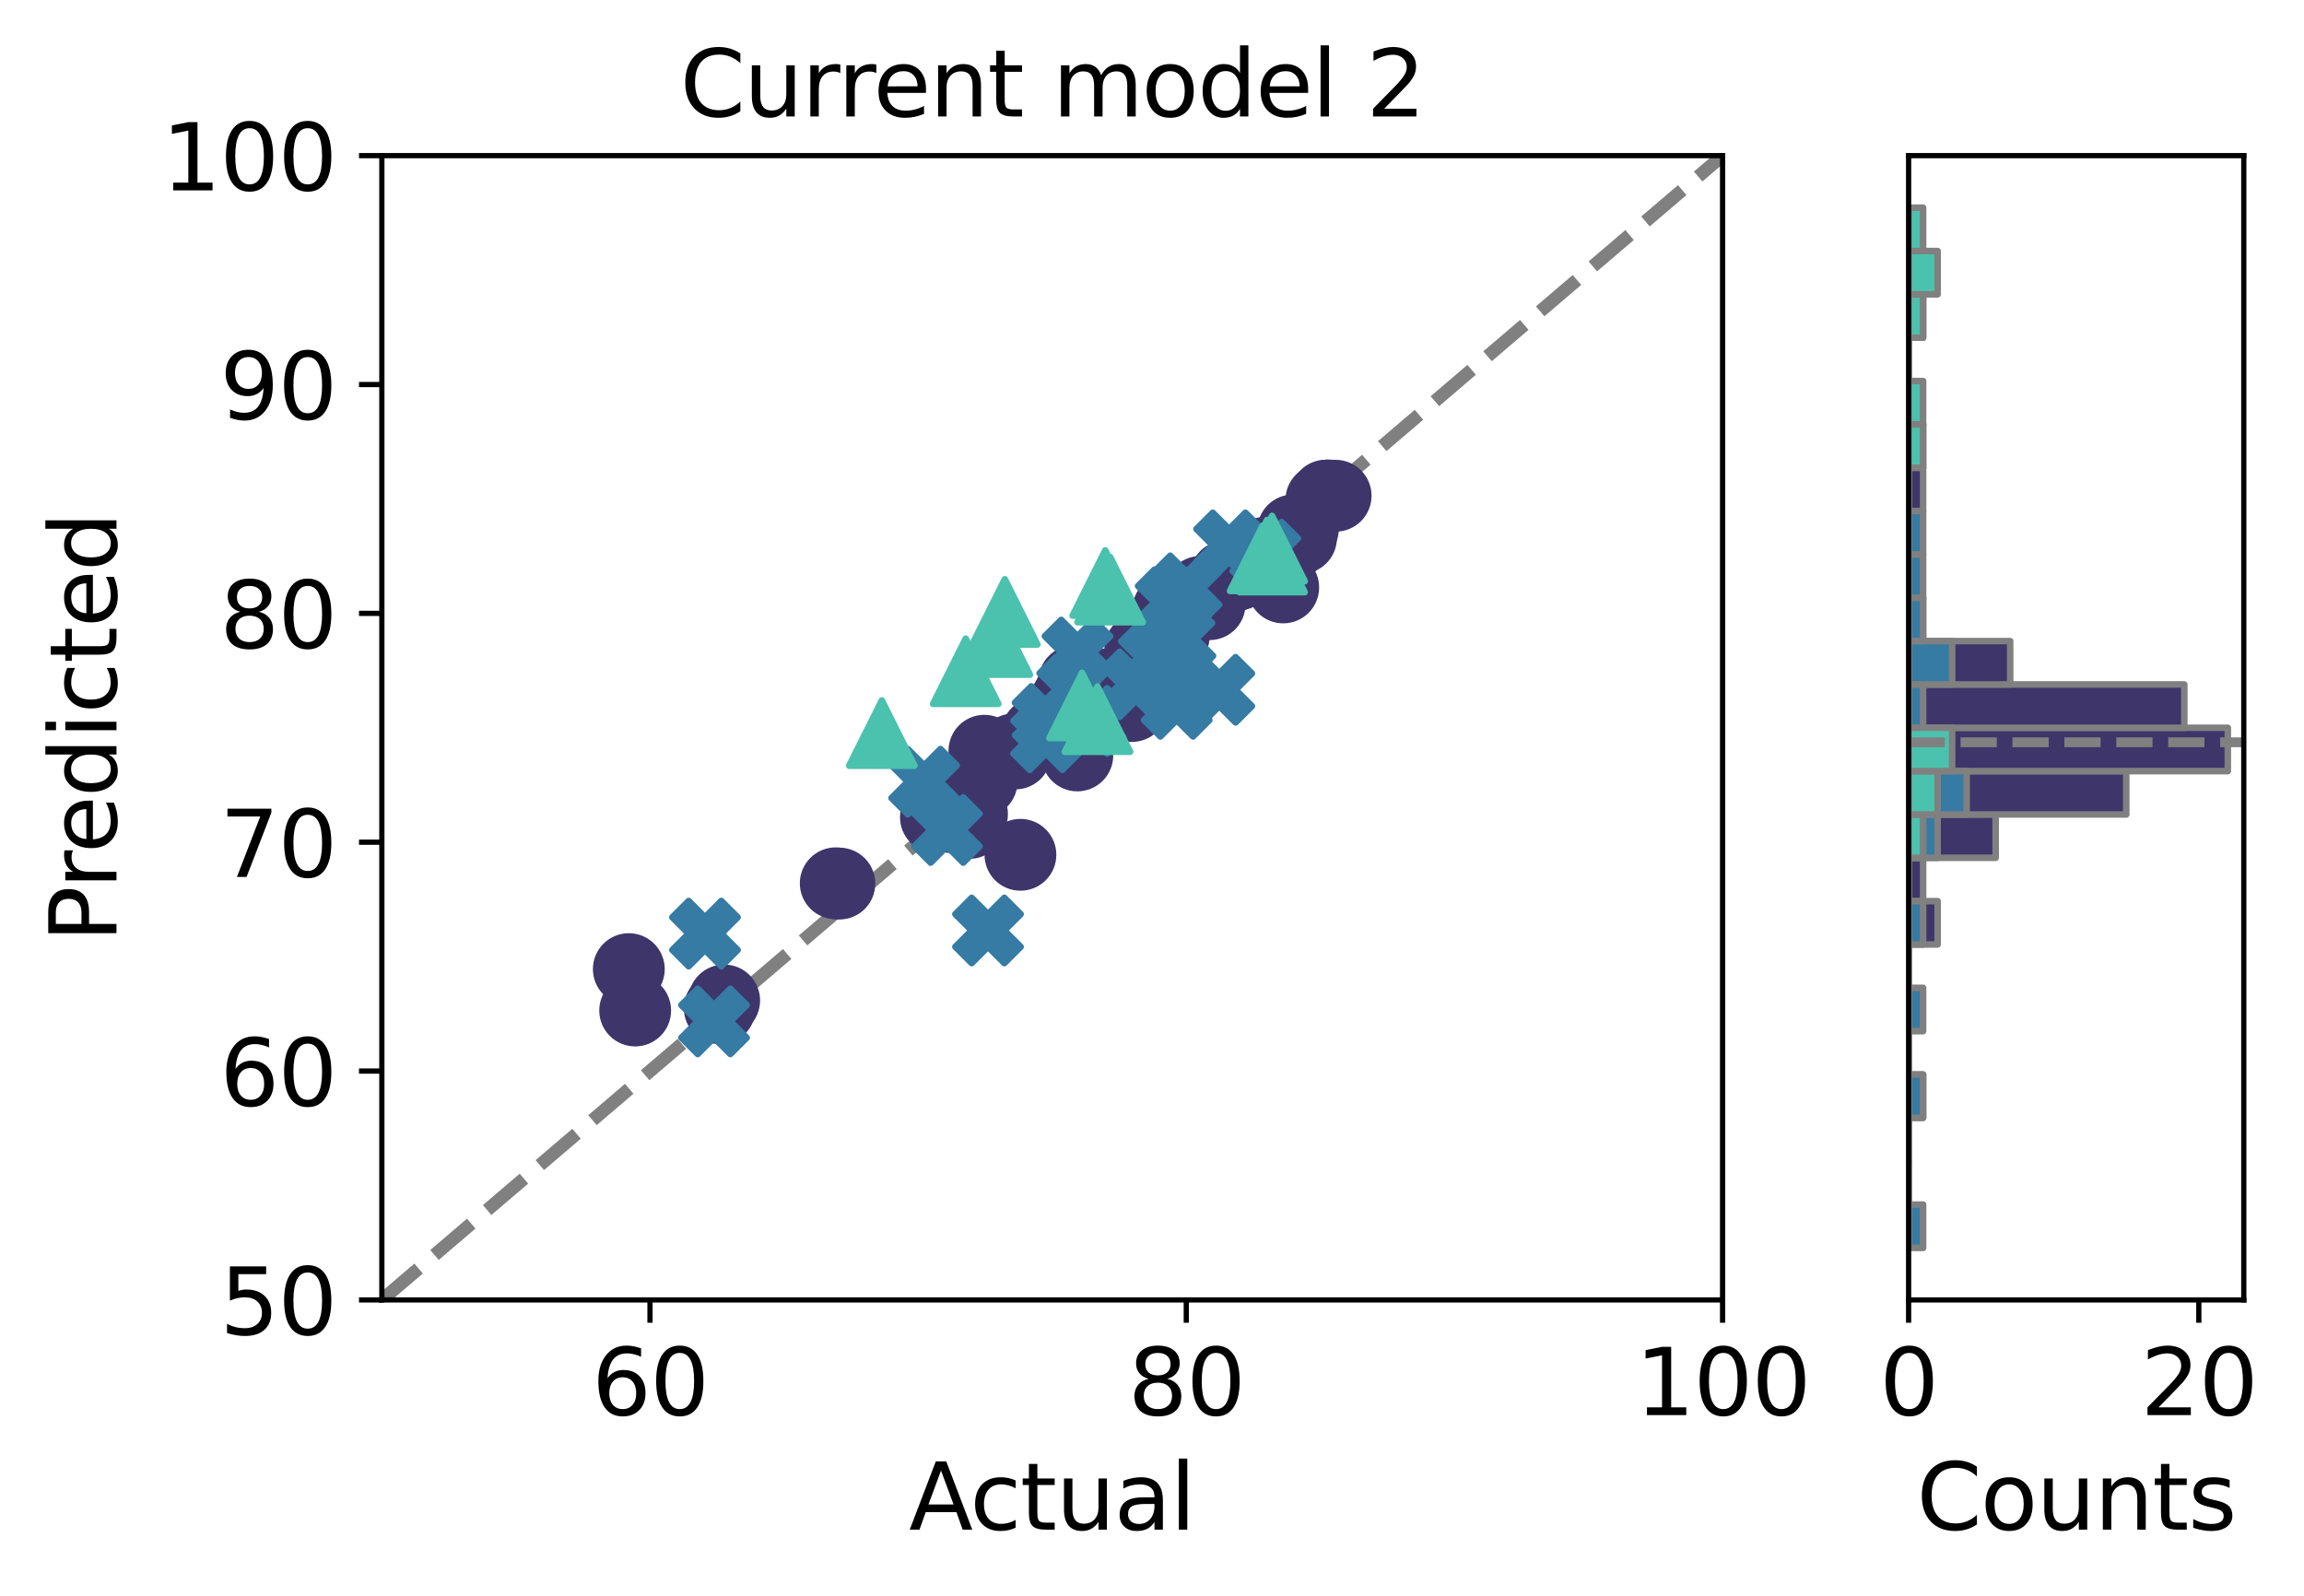 <?xml version="1.0" encoding="utf-8" standalone="no"?>
<!DOCTYPE svg PUBLIC "-//W3C//DTD SVG 1.1//EN"
  "http://www.w3.org/Graphics/SVG/1.1/DTD/svg11.dtd">
<svg xmlns:xlink="http://www.w3.org/1999/xlink" width="352.804pt" height="244.377pt" viewBox="0 0 352.804 244.377" xmlns="http://www.w3.org/2000/svg" version="1.1">
 <defs>
  <style type="text/css">*{stroke-linejoin: round; stroke-linecap: butt}</style>
 </defs>
 <g id="figure_1">
  <g id="patch_1">
   <path d="M 0 244.377 
L 352.804 244.377 
L 352.804 0 
L 0 0 
z
" style="fill: #ffffff"/>
  </g>
  <g id="axes_1">
   <g id="patch_2">
    <path d="M 58.472 199.078 
L 263.774 199.078 
L 263.774 23.838 
L 58.472 23.838 
z
" style="fill: #ffffff"/>
   </g>
   <g id="line2d_1">
    <path d="M 58.472 199.078 
L 263.774 23.838 
" clip-path="url(#p2b1ee76faf)" style="fill: none; stroke-dasharray: 7.4,3.2; stroke-dashoffset: 0; stroke: #808080; stroke-width: 2"/>
   </g>
   <g id="PathCollection_1">
    <defs>
     <path id="mfc703e66a2" d="M 0 5 
C 1.326 5 2.598 4.473 3.536 3.536 
C 4.473 2.598 5 1.326 5 0 
C 5 -1.326 4.473 -2.598 3.536 -3.536 
C 2.598 -4.473 1.326 -5 0 -5 
C -1.326 -5 -2.598 -4.473 -3.536 -3.536 
C -4.473 -2.598 -5 -1.326 -5 0 
C -5 1.326 -4.473 2.598 -3.536 3.536 
C -2.598 4.473 -1.326 5 0 5 
z
" style="stroke: #3e356b"/>
    </defs>
    <g clip-path="url(#p2b1ee76faf)">
     <use xlink:href="#mfc703e66a2" x="168.816" y="105.816" style="fill: #3e356b; stroke: #3e356b"/>
     <use xlink:href="#mfc703e66a2" x="189.506" y="88.013" style="fill: #3e356b; stroke: #3e356b"/>
     <use xlink:href="#mfc703e66a2" x="163.177" y="107.397" style="fill: #3e356b; stroke: #3e356b"/>
     <use xlink:href="#mfc703e66a2" x="168.575" y="107.442" style="fill: #3e356b; stroke: #3e356b"/>
     <use xlink:href="#mfc703e66a2" x="203.452" y="75.877" style="fill: #3e356b; stroke: #3e356b"/>
     <use xlink:href="#mfc703e66a2" x="180.448" y="91.85" style="fill: #3e356b; stroke: #3e356b"/>
     <use xlink:href="#mfc703e66a2" x="179.467" y="99.171" style="fill: #3e356b; stroke: #3e356b"/>
     <use xlink:href="#mfc703e66a2" x="182.738" y="91.645" style="fill: #3e356b; stroke: #3e356b"/>
     <use xlink:href="#mfc703e66a2" x="187.68" y="88.276" style="fill: #3e356b; stroke: #3e356b"/>
     <use xlink:href="#mfc703e66a2" x="163.961" y="110.446" style="fill: #3e356b; stroke: #3e356b"/>
     <use xlink:href="#mfc703e66a2" x="156.254" y="130.909" style="fill: #3e356b; stroke: #3e356b"/>
     <use xlink:href="#mfc703e66a2" x="180.65" y="94.195" style="fill: #3e356b; stroke: #3e356b"/>
     <use xlink:href="#mfc703e66a2" x="161.305" y="110.516" style="fill: #3e356b; stroke: #3e356b"/>
     <use xlink:href="#mfc703e66a2" x="155.205" y="114.769" style="fill: #3e356b; stroke: #3e356b"/>
     <use xlink:href="#mfc703e66a2" x="159.922" y="111.82" style="fill: #3e356b; stroke: #3e356b"/>
     <use xlink:href="#mfc703e66a2" x="173.324" y="108.124" style="fill: #3e356b; stroke: #3e356b"/>
     <use xlink:href="#mfc703e66a2" x="198.018" y="81.235" style="fill: #3e356b; stroke: #3e356b"/>
     <use xlink:href="#mfc703e66a2" x="185.333" y="90.724" style="fill: #3e356b; stroke: #3e356b"/>
     <use xlink:href="#mfc703e66a2" x="183.829" y="90.648" style="fill: #3e356b; stroke: #3e356b"/>
     <use xlink:href="#mfc703e66a2" x="145.819" y="125.149" style="fill: #3e356b; stroke: #3e356b"/>
     <use xlink:href="#mfc703e66a2" x="148.432" y="126.033" style="fill: #3e356b; stroke: #3e356b"/>
     <use xlink:href="#mfc703e66a2" x="197.271" y="83.91" style="fill: #3e356b; stroke: #3e356b"/>
     <use xlink:href="#mfc703e66a2" x="163.816" y="106.217" style="fill: #3e356b; stroke: #3e356b"/>
     <use xlink:href="#mfc703e66a2" x="179.122" y="99.333" style="fill: #3e356b; stroke: #3e356b"/>
     <use xlink:href="#mfc703e66a2" x="177.788" y="96.364" style="fill: #3e356b; stroke: #3e356b"/>
     <use xlink:href="#mfc703e66a2" x="164.526" y="104.301" style="fill: #3e356b; stroke: #3e356b"/>
     <use xlink:href="#mfc703e66a2" x="197.758" y="83.356" style="fill: #3e356b; stroke: #3e356b"/>
     <use xlink:href="#mfc703e66a2" x="164.277" y="108.955" style="fill: #3e356b; stroke: #3e356b"/>
     <use xlink:href="#mfc703e66a2" x="169.441" y="104.814" style="fill: #3e356b; stroke: #3e356b"/>
     <use xlink:href="#mfc703e66a2" x="158.806" y="112.298" style="fill: #3e356b; stroke: #3e356b"/>
     <use xlink:href="#mfc703e66a2" x="182.996" y="91.379" style="fill: #3e356b; stroke: #3e356b"/>
     <use xlink:href="#mfc703e66a2" x="168.89" y="105.894" style="fill: #3e356b; stroke: #3e356b"/>
     <use xlink:href="#mfc703e66a2" x="166.969" y="105.799" style="fill: #3e356b; stroke: #3e356b"/>
     <use xlink:href="#mfc703e66a2" x="148.841" y="124.684" style="fill: #3e356b; stroke: #3e356b"/>
     <use xlink:href="#mfc703e66a2" x="163.565" y="110.176" style="fill: #3e356b; stroke: #3e356b"/>
     <use xlink:href="#mfc703e66a2" x="97.262" y="154.755" style="fill: #3e356b; stroke: #3e356b"/>
     <use xlink:href="#mfc703e66a2" x="127.975" y="135.273" style="fill: #3e356b; stroke: #3e356b"/>
     <use xlink:href="#mfc703e66a2" x="167.605" y="108.476" style="fill: #3e356b; stroke: #3e356b"/>
     <use xlink:href="#mfc703e66a2" x="178.881" y="93.397" style="fill: #3e356b; stroke: #3e356b"/>
     <use xlink:href="#mfc703e66a2" x="150.323" y="119.675" style="fill: #3e356b; stroke: #3e356b"/>
     <use xlink:href="#mfc703e66a2" x="199.504" y="81.007" style="fill: #3e356b; stroke: #3e356b"/>
     <use xlink:href="#mfc703e66a2" x="164.306" y="110.383" style="fill: #3e356b; stroke: #3e356b"/>
     <use xlink:href="#mfc703e66a2" x="145.312" y="124.532" style="fill: #3e356b; stroke: #3e356b"/>
     <use xlink:href="#mfc703e66a2" x="190.794" y="87.109" style="fill: #3e356b; stroke: #3e356b"/>
     <use xlink:href="#mfc703e66a2" x="110.891" y="153.218" style="fill: #3e356b; stroke: #3e356b"/>
     <use xlink:href="#mfc703e66a2" x="173.974" y="102.187" style="fill: #3e356b; stroke: #3e356b"/>
     <use xlink:href="#mfc703e66a2" x="194.069" y="84.846" style="fill: #3e356b; stroke: #3e356b"/>
     <use xlink:href="#mfc703e66a2" x="204.521" y="75.922" style="fill: #3e356b; stroke: #3e356b"/>
     <use xlink:href="#mfc703e66a2" x="176.784" y="96.389" style="fill: #3e356b; stroke: #3e356b"/>
     <use xlink:href="#mfc703e66a2" x="166.055" y="109.82" style="fill: #3e356b; stroke: #3e356b"/>
     <use xlink:href="#mfc703e66a2" x="199.22" y="82.376" style="fill: #3e356b; stroke: #3e356b"/>
     <use xlink:href="#mfc703e66a2" x="164.966" y="115.695" style="fill: #3e356b; stroke: #3e356b"/>
     <use xlink:href="#mfc703e66a2" x="203.038" y="75.897" style="fill: #3e356b; stroke: #3e356b"/>
     <use xlink:href="#mfc703e66a2" x="188.324" y="88.438" style="fill: #3e356b; stroke: #3e356b"/>
     <use xlink:href="#mfc703e66a2" x="155.483" y="115.392" style="fill: #3e356b; stroke: #3e356b"/>
     <use xlink:href="#mfc703e66a2" x="160.504" y="110.399" style="fill: #3e356b; stroke: #3e356b"/>
     <use xlink:href="#mfc703e66a2" x="193.69" y="84.66" style="fill: #3e356b; stroke: #3e356b"/>
     <use xlink:href="#mfc703e66a2" x="197.881" y="81.66" style="fill: #3e356b; stroke: #3e356b"/>
     <use xlink:href="#mfc703e66a2" x="177.216" y="97.816" style="fill: #3e356b; stroke: #3e356b"/>
     <use xlink:href="#mfc703e66a2" x="164.598" y="105.829" style="fill: #3e356b; stroke: #3e356b"/>
     <use xlink:href="#mfc703e66a2" x="150.741" y="114.973" style="fill: #3e356b; stroke: #3e356b"/>
     <use xlink:href="#mfc703e66a2" x="202.337" y="76.566" style="fill: #3e356b; stroke: #3e356b"/>
     <use xlink:href="#mfc703e66a2" x="176.649" y="97.136" style="fill: #3e356b; stroke: #3e356b"/>
     <use xlink:href="#mfc703e66a2" x="110.213" y="154.412" style="fill: #3e356b; stroke: #3e356b"/>
     <use xlink:href="#mfc703e66a2" x="185.223" y="92.527" style="fill: #3e356b; stroke: #3e356b"/>
     <use xlink:href="#mfc703e66a2" x="96.289" y="148.417" style="fill: #3e356b; stroke: #3e356b"/>
     <use xlink:href="#mfc703e66a2" x="184.676" y="90.597" style="fill: #3e356b; stroke: #3e356b"/>
     <use xlink:href="#mfc703e66a2" x="179.751" y="97.331" style="fill: #3e356b; stroke: #3e356b"/>
     <use xlink:href="#mfc703e66a2" x="184.539" y="92.48" style="fill: #3e356b; stroke: #3e356b"/>
     <use xlink:href="#mfc703e66a2" x="128.529" y="135.319" style="fill: #3e356b; stroke: #3e356b"/>
     <use xlink:href="#mfc703e66a2" x="174.603" y="99.38" style="fill: #3e356b; stroke: #3e356b"/>
     <use xlink:href="#mfc703e66a2" x="176.288" y="103.674" style="fill: #3e356b; stroke: #3e356b"/>
     <use xlink:href="#mfc703e66a2" x="143.316" y="125.161" style="fill: #3e356b; stroke: #3e356b"/>
     <use xlink:href="#mfc703e66a2" x="145.82" y="123.749" style="fill: #3e356b; stroke: #3e356b"/>
     <use xlink:href="#mfc703e66a2" x="198.753" y="82.074" style="fill: #3e356b; stroke: #3e356b"/>
     <use xlink:href="#mfc703e66a2" x="196.497" y="89.965" style="fill: #3e356b; stroke: #3e356b"/>
    </g>
   </g>
   <g id="PathCollection_2">
    <defs>
     <path id="mbc893fd429" d="M -2.5 5 
L 0 2.5 
L 2.5 5 
L 5 2.5 
L 2.5 0 
L 5 -2.5 
L 2.5 -5 
L 0 -2.5 
L -2.5 -5 
L -5 -2.5 
L -2.5 0 
L -5 2.5 
z
" style="stroke: #357ba3"/>
    </defs>
    <g clip-path="url(#p2b1ee76faf)">
     <use xlink:href="#mbc893fd429" x="173.959" y="104.8" style="fill: #357ba3; stroke: #357ba3"/>
     <use xlink:href="#mbc893fd429" x="176.695" y="100.73" style="fill: #357ba3; stroke: #357ba3"/>
     <use xlink:href="#mbc893fd429" x="164.196" y="105.594" style="fill: #357ba3; stroke: #357ba3"/>
     <use xlink:href="#mbc893fd429" x="167.023" y="110.403" style="fill: #357ba3; stroke: #357ba3"/>
     <use xlink:href="#mbc893fd429" x="160.418" y="110.106" style="fill: #357ba3; stroke: #357ba3"/>
     <use xlink:href="#mbc893fd429" x="109.337" y="156.423" style="fill: #357ba3; stroke: #357ba3"/>
     <use xlink:href="#mbc893fd429" x="181.691" y="90.106" style="fill: #357ba3; stroke: #357ba3"/>
     <use xlink:href="#mbc893fd429" x="107.953" y="142.982" style="fill: #357ba3; stroke: #357ba3"/>
     <use xlink:href="#mbc893fd429" x="180.754" y="102.951" style="fill: #357ba3; stroke: #357ba3"/>
     <use xlink:href="#mbc893fd429" x="164.995" y="99.932" style="fill: #357ba3; stroke: #357ba3"/>
     <use xlink:href="#mbc893fd429" x="180.185" y="107.785" style="fill: #357ba3; stroke: #357ba3"/>
     <use xlink:href="#mbc893fd429" x="141.51" y="119.716" style="fill: #357ba3; stroke: #357ba3"/>
     <use xlink:href="#mbc893fd429" x="193.75" y="84.942" style="fill: #357ba3; stroke: #357ba3"/>
     <use xlink:href="#mbc893fd429" x="188.207" y="83.523" style="fill: #357ba3; stroke: #357ba3"/>
     <use xlink:href="#mbc893fd429" x="145.001" y="127.112" style="fill: #357ba3; stroke: #357ba3"/>
     <use xlink:href="#mbc893fd429" x="180.604" y="97.92" style="fill: #357ba3; stroke: #357ba3"/>
     <use xlink:href="#mbc893fd429" x="186.701" y="105.638" style="fill: #357ba3; stroke: #357ba3"/>
     <use xlink:href="#mbc893fd429" x="179.267" y="92.247" style="fill: #357ba3; stroke: #357ba3"/>
     <use xlink:href="#mbc893fd429" x="160.178" y="112.898" style="fill: #357ba3; stroke: #357ba3"/>
     <use xlink:href="#mbc893fd429" x="151.291" y="142.501" style="fill: #357ba3; stroke: #357ba3"/>
    </g>
   </g>
   <g id="PathCollection_3">
    <defs>
     <path id="m52a51a59bc" d="M 0 -5 
L -5 5 
L 5 5 
z
" style="stroke: #4bc2ad"/>
    </defs>
    <g clip-path="url(#p2b1ee76faf)">
     <use xlink:href="#m52a51a59bc" x="194.018" y="84.627" style="fill: #4bc2ad; stroke: #4bc2ad"/>
     <use xlink:href="#m52a51a59bc" x="169.243" y="89.284" style="fill: #4bc2ad; stroke: #4bc2ad"/>
     <use xlink:href="#m52a51a59bc" x="165.689" y="108.035" style="fill: #4bc2ad; stroke: #4bc2ad"/>
     <use xlink:href="#m52a51a59bc" x="147.879" y="102.796" style="fill: #4bc2ad; stroke: #4bc2ad"/>
     <use xlink:href="#m52a51a59bc" x="194.795" y="84.006" style="fill: #4bc2ad; stroke: #4bc2ad"/>
     <use xlink:href="#m52a51a59bc" x="169.994" y="90.296" style="fill: #4bc2ad; stroke: #4bc2ad"/>
     <use xlink:href="#m52a51a59bc" x="152.71" y="98.33" style="fill: #4bc2ad; stroke: #4bc2ad"/>
     <use xlink:href="#m52a51a59bc" x="194.78" y="85.69" style="fill: #4bc2ad; stroke: #4bc2ad"/>
     <use xlink:href="#m52a51a59bc" x="135.033" y="112.267" style="fill: #4bc2ad; stroke: #4bc2ad"/>
     <use xlink:href="#m52a51a59bc" x="168.056" y="110.137" style="fill: #4bc2ad; stroke: #4bc2ad"/>
     <use xlink:href="#m52a51a59bc" x="153.865" y="93.705" style="fill: #4bc2ad; stroke: #4bc2ad"/>
     <use xlink:href="#m52a51a59bc" x="193.345" y="85.505" style="fill: #4bc2ad; stroke: #4bc2ad"/>
    </g>
   </g>
   <g id="matplotlib.axis_1">
    <g id="xtick_1">
     <g id="line2d_2">
      <defs>
       <path id="me328614751" d="M 0 0 
L 0 3.5 
" style="stroke: #000000; stroke-width: 0.8"/>
      </defs>
      <g>
       <use xlink:href="#me328614751" x="99.532" y="199.078" style="stroke: #000000; stroke-width: 0.8"/>
      </g>
     </g>
     <g id="text_1">
      <!-- 60 -->
      <g transform="translate(90.625 216.716) scale(0.14 -0.14)">
       <defs>
        <path id="DejaVuSans-36" d="M 2113 2584 
Q 1688 2584 1439 2293 
Q 1191 2003 1191 1497 
Q 1191 994 1439 701 
Q 1688 409 2113 409 
Q 2538 409 2786 701 
Q 3034 994 3034 1497 
Q 3034 2003 2786 2293 
Q 2538 2584 2113 2584 
z
M 3366 4563 
L 3366 3988 
Q 3128 4100 2886 4159 
Q 2644 4219 2406 4219 
Q 1781 4219 1451 3797 
Q 1122 3375 1075 2522 
Q 1259 2794 1537 2939 
Q 1816 3084 2150 3084 
Q 2853 3084 3261 2657 
Q 3669 2231 3669 1497 
Q 3669 778 3244 343 
Q 2819 -91 2113 -91 
Q 1303 -91 875 529 
Q 447 1150 447 2328 
Q 447 3434 972 4092 
Q 1497 4750 2381 4750 
Q 2619 4750 2861 4703 
Q 3103 4656 3366 4563 
z
" transform="scale(0.016)"/>
        <path id="DejaVuSans-30" d="M 2034 4250 
Q 1547 4250 1301 3770 
Q 1056 3291 1056 2328 
Q 1056 1369 1301 889 
Q 1547 409 2034 409 
Q 2525 409 2770 889 
Q 3016 1369 3016 2328 
Q 3016 3291 2770 3770 
Q 2525 4250 2034 4250 
z
M 2034 4750 
Q 2819 4750 3233 4129 
Q 3647 3509 3647 2328 
Q 3647 1150 3233 529 
Q 2819 -91 2034 -91 
Q 1250 -91 836 529 
Q 422 1150 422 2328 
Q 422 3509 836 4129 
Q 1250 4750 2034 4750 
z
" transform="scale(0.016)"/>
       </defs>
       <use xlink:href="#DejaVuSans-36"/>
       <use xlink:href="#DejaVuSans-30" x="63.623"/>
      </g>
     </g>
    </g>
    <g id="xtick_2">
     <g id="line2d_3">
      <g>
       <use xlink:href="#me328614751" x="181.653" y="199.078" style="stroke: #000000; stroke-width: 0.8"/>
      </g>
     </g>
     <g id="text_2">
      <!-- 80 -->
      <g transform="translate(172.746 216.716) scale(0.14 -0.14)">
       <defs>
        <path id="DejaVuSans-38" d="M 2034 2216 
Q 1584 2216 1326 1975 
Q 1069 1734 1069 1313 
Q 1069 891 1326 650 
Q 1584 409 2034 409 
Q 2484 409 2743 651 
Q 3003 894 3003 1313 
Q 3003 1734 2745 1975 
Q 2488 2216 2034 2216 
z
M 1403 2484 
Q 997 2584 770 2862 
Q 544 3141 544 3541 
Q 544 4100 942 4425 
Q 1341 4750 2034 4750 
Q 2731 4750 3128 4425 
Q 3525 4100 3525 3541 
Q 3525 3141 3298 2862 
Q 3072 2584 2669 2484 
Q 3125 2378 3379 2068 
Q 3634 1759 3634 1313 
Q 3634 634 3220 271 
Q 2806 -91 2034 -91 
Q 1263 -91 848 271 
Q 434 634 434 1313 
Q 434 1759 690 2068 
Q 947 2378 1403 2484 
z
M 1172 3481 
Q 1172 3119 1398 2916 
Q 1625 2713 2034 2713 
Q 2441 2713 2670 2916 
Q 2900 3119 2900 3481 
Q 2900 3844 2670 4047 
Q 2441 4250 2034 4250 
Q 1625 4250 1398 4047 
Q 1172 3844 1172 3481 
z
" transform="scale(0.016)"/>
       </defs>
       <use xlink:href="#DejaVuSans-38"/>
       <use xlink:href="#DejaVuSans-30" x="63.623"/>
      </g>
     </g>
    </g>
    <g id="xtick_3">
     <g id="line2d_4">
      <g>
       <use xlink:href="#me328614751" x="263.774" y="199.078" style="stroke: #000000; stroke-width: 0.8"/>
      </g>
     </g>
     <g id="text_3">
      <!-- 100 -->
      <g transform="translate(250.413 216.716) scale(0.14 -0.14)">
       <defs>
        <path id="DejaVuSans-31" d="M 794 531 
L 1825 531 
L 1825 4091 
L 703 3866 
L 703 4441 
L 1819 4666 
L 2450 4666 
L 2450 531 
L 3481 531 
L 3481 0 
L 794 0 
L 794 531 
z
" transform="scale(0.016)"/>
       </defs>
       <use xlink:href="#DejaVuSans-31"/>
       <use xlink:href="#DejaVuSans-30" x="63.623"/>
       <use xlink:href="#DejaVuSans-30" x="127.246"/>
      </g>
     </g>
    </g>
    <g id="text_4">
     <!-- Actual -->
     <g transform="translate(139.193 234.265) scale(0.14 -0.14)">
      <defs>
       <path id="DejaVuSans-41" d="M 2188 4044 
L 1331 1722 
L 3047 1722 
L 2188 4044 
z
M 1831 4666 
L 2547 4666 
L 4325 0 
L 3669 0 
L 3244 1197 
L 1141 1197 
L 716 0 
L 50 0 
L 1831 4666 
z
" transform="scale(0.016)"/>
       <path id="DejaVuSans-63" d="M 3122 3366 
L 3122 2828 
Q 2878 2963 2633 3030 
Q 2388 3097 2138 3097 
Q 1578 3097 1268 2742 
Q 959 2388 959 1747 
Q 959 1106 1268 751 
Q 1578 397 2138 397 
Q 2388 397 2633 464 
Q 2878 531 3122 666 
L 3122 134 
Q 2881 22 2623 -34 
Q 2366 -91 2075 -91 
Q 1284 -91 818 406 
Q 353 903 353 1747 
Q 353 2603 823 3093 
Q 1294 3584 2113 3584 
Q 2378 3584 2631 3529 
Q 2884 3475 3122 3366 
z
" transform="scale(0.016)"/>
       <path id="DejaVuSans-74" d="M 1172 4494 
L 1172 3500 
L 2356 3500 
L 2356 3053 
L 1172 3053 
L 1172 1153 
Q 1172 725 1289 603 
Q 1406 481 1766 481 
L 2356 481 
L 2356 0 
L 1766 0 
Q 1100 0 847 248 
Q 594 497 594 1153 
L 594 3053 
L 172 3053 
L 172 3500 
L 594 3500 
L 594 4494 
L 1172 4494 
z
" transform="scale(0.016)"/>
       <path id="DejaVuSans-75" d="M 544 1381 
L 544 3500 
L 1119 3500 
L 1119 1403 
Q 1119 906 1312 657 
Q 1506 409 1894 409 
Q 2359 409 2629 706 
Q 2900 1003 2900 1516 
L 2900 3500 
L 3475 3500 
L 3475 0 
L 2900 0 
L 2900 538 
Q 2691 219 2414 64 
Q 2138 -91 1772 -91 
Q 1169 -91 856 284 
Q 544 659 544 1381 
z
M 1991 3584 
L 1991 3584 
z
" transform="scale(0.016)"/>
       <path id="DejaVuSans-61" d="M 2194 1759 
Q 1497 1759 1228 1600 
Q 959 1441 959 1056 
Q 959 750 1161 570 
Q 1363 391 1709 391 
Q 2188 391 2477 730 
Q 2766 1069 2766 1631 
L 2766 1759 
L 2194 1759 
z
M 3341 1997 
L 3341 0 
L 2766 0 
L 2766 531 
Q 2569 213 2275 61 
Q 1981 -91 1556 -91 
Q 1019 -91 701 211 
Q 384 513 384 1019 
Q 384 1609 779 1909 
Q 1175 2209 1959 2209 
L 2766 2209 
L 2766 2266 
Q 2766 2663 2505 2880 
Q 2244 3097 1772 3097 
Q 1472 3097 1187 3025 
Q 903 2953 641 2809 
L 641 3341 
Q 956 3463 1253 3523 
Q 1550 3584 1831 3584 
Q 2591 3584 2966 3190 
Q 3341 2797 3341 1997 
z
" transform="scale(0.016)"/>
       <path id="DejaVuSans-6c" d="M 603 4863 
L 1178 4863 
L 1178 0 
L 603 0 
L 603 4863 
z
" transform="scale(0.016)"/>
      </defs>
      <use xlink:href="#DejaVuSans-41"/>
      <use xlink:href="#DejaVuSans-63" x="66.658"/>
      <use xlink:href="#DejaVuSans-74" x="121.639"/>
      <use xlink:href="#DejaVuSans-75" x="160.848"/>
      <use xlink:href="#DejaVuSans-61" x="224.227"/>
      <use xlink:href="#DejaVuSans-6c" x="285.506"/>
     </g>
    </g>
   </g>
   <g id="matplotlib.axis_2">
    <g id="ytick_1">
     <g id="line2d_5">
      <defs>
       <path id="ma740aed30a" d="M 0 0 
L -3.5 0 
" style="stroke: #000000; stroke-width: 0.8"/>
      </defs>
      <g>
       <use xlink:href="#ma740aed30a" x="58.472" y="199.078" style="stroke: #000000; stroke-width: 0.8"/>
      </g>
     </g>
     <g id="text_5">
      <!-- 50 -->
      <g transform="translate(33.657 204.397) scale(0.14 -0.14)">
       <defs>
        <path id="DejaVuSans-35" d="M 691 4666 
L 3169 4666 
L 3169 4134 
L 1269 4134 
L 1269 2991 
Q 1406 3038 1543 3061 
Q 1681 3084 1819 3084 
Q 2600 3084 3056 2656 
Q 3513 2228 3513 1497 
Q 3513 744 3044 326 
Q 2575 -91 1722 -91 
Q 1428 -91 1123 -41 
Q 819 9 494 109 
L 494 744 
Q 775 591 1075 516 
Q 1375 441 1709 441 
Q 2250 441 2565 725 
Q 2881 1009 2881 1497 
Q 2881 1984 2565 2268 
Q 2250 2553 1709 2553 
Q 1456 2553 1204 2497 
Q 953 2441 691 2322 
L 691 4666 
z
" transform="scale(0.016)"/>
       </defs>
       <use xlink:href="#DejaVuSans-35"/>
       <use xlink:href="#DejaVuSans-30" x="63.623"/>
      </g>
     </g>
    </g>
    <g id="ytick_2">
     <g id="line2d_6">
      <g>
       <use xlink:href="#ma740aed30a" x="58.472" y="164.03" style="stroke: #000000; stroke-width: 0.8"/>
      </g>
     </g>
     <g id="text_6">
      <!-- 60 -->
      <g transform="translate(33.657 169.349) scale(0.14 -0.14)">
       <use xlink:href="#DejaVuSans-36"/>
       <use xlink:href="#DejaVuSans-30" x="63.623"/>
      </g>
     </g>
    </g>
    <g id="ytick_3">
     <g id="line2d_7">
      <g>
       <use xlink:href="#ma740aed30a" x="58.472" y="128.982" style="stroke: #000000; stroke-width: 0.8"/>
      </g>
     </g>
     <g id="text_7">
      <!-- 70 -->
      <g transform="translate(33.657 134.301) scale(0.14 -0.14)">
       <defs>
        <path id="DejaVuSans-37" d="M 525 4666 
L 3525 4666 
L 3525 4397 
L 1831 0 
L 1172 0 
L 2766 4134 
L 525 4134 
L 525 4666 
z
" transform="scale(0.016)"/>
       </defs>
       <use xlink:href="#DejaVuSans-37"/>
       <use xlink:href="#DejaVuSans-30" x="63.623"/>
      </g>
     </g>
    </g>
    <g id="ytick_4">
     <g id="line2d_8">
      <g>
       <use xlink:href="#ma740aed30a" x="58.472" y="93.934" style="stroke: #000000; stroke-width: 0.8"/>
      </g>
     </g>
     <g id="text_8">
      <!-- 80 -->
      <g transform="translate(33.657 99.253) scale(0.14 -0.14)">
       <use xlink:href="#DejaVuSans-38"/>
       <use xlink:href="#DejaVuSans-30" x="63.623"/>
      </g>
     </g>
    </g>
    <g id="ytick_5">
     <g id="line2d_9">
      <g>
       <use xlink:href="#ma740aed30a" x="58.472" y="58.886" style="stroke: #000000; stroke-width: 0.8"/>
      </g>
     </g>
     <g id="text_9">
      <!-- 90 -->
      <g transform="translate(33.657 64.205) scale(0.14 -0.14)">
       <defs>
        <path id="DejaVuSans-39" d="M 703 97 
L 703 672 
Q 941 559 1184 500 
Q 1428 441 1663 441 
Q 2288 441 2617 861 
Q 2947 1281 2994 2138 
Q 2813 1869 2534 1725 
Q 2256 1581 1919 1581 
Q 1219 1581 811 2004 
Q 403 2428 403 3163 
Q 403 3881 828 4315 
Q 1253 4750 1959 4750 
Q 2769 4750 3195 4129 
Q 3622 3509 3622 2328 
Q 3622 1225 3098 567 
Q 2575 -91 1691 -91 
Q 1453 -91 1209 -44 
Q 966 3 703 97 
z
M 1959 2075 
Q 2384 2075 2632 2365 
Q 2881 2656 2881 3163 
Q 2881 3666 2632 3958 
Q 2384 4250 1959 4250 
Q 1534 4250 1286 3958 
Q 1038 3666 1038 3163 
Q 1038 2656 1286 2365 
Q 1534 2075 1959 2075 
z
" transform="scale(0.016)"/>
       </defs>
       <use xlink:href="#DejaVuSans-39"/>
       <use xlink:href="#DejaVuSans-30" x="63.623"/>
      </g>
     </g>
    </g>
    <g id="ytick_6">
     <g id="line2d_10">
      <g>
       <use xlink:href="#ma740aed30a" x="58.472" y="23.838" style="stroke: #000000; stroke-width: 0.8"/>
      </g>
     </g>
     <g id="text_10">
      <!-- 100 -->
      <g transform="translate(24.749 29.157) scale(0.14 -0.14)">
       <use xlink:href="#DejaVuSans-31"/>
       <use xlink:href="#DejaVuSans-30" x="63.623"/>
       <use xlink:href="#DejaVuSans-30" x="127.246"/>
      </g>
     </g>
    </g>
    <g id="text_11">
     <!-- Predicted -->
     <g transform="translate(17.838 144.316) rotate(-90) scale(0.14 -0.14)">
      <defs>
       <path id="DejaVuSans-50" d="M 1259 4147 
L 1259 2394 
L 2053 2394 
Q 2494 2394 2734 2622 
Q 2975 2850 2975 3272 
Q 2975 3691 2734 3919 
Q 2494 4147 2053 4147 
L 1259 4147 
z
M 628 4666 
L 2053 4666 
Q 2838 4666 3239 4311 
Q 3641 3956 3641 3272 
Q 3641 2581 3239 2228 
Q 2838 1875 2053 1875 
L 1259 1875 
L 1259 0 
L 628 0 
L 628 4666 
z
" transform="scale(0.016)"/>
       <path id="DejaVuSans-72" d="M 2631 2963 
Q 2534 3019 2420 3045 
Q 2306 3072 2169 3072 
Q 1681 3072 1420 2755 
Q 1159 2438 1159 1844 
L 1159 0 
L 581 0 
L 581 3500 
L 1159 3500 
L 1159 2956 
Q 1341 3275 1631 3429 
Q 1922 3584 2338 3584 
Q 2397 3584 2469 3576 
Q 2541 3569 2628 3553 
L 2631 2963 
z
" transform="scale(0.016)"/>
       <path id="DejaVuSans-65" d="M 3597 1894 
L 3597 1613 
L 953 1613 
Q 991 1019 1311 708 
Q 1631 397 2203 397 
Q 2534 397 2845 478 
Q 3156 559 3463 722 
L 3463 178 
Q 3153 47 2828 -22 
Q 2503 -91 2169 -91 
Q 1331 -91 842 396 
Q 353 884 353 1716 
Q 353 2575 817 3079 
Q 1281 3584 2069 3584 
Q 2775 3584 3186 3129 
Q 3597 2675 3597 1894 
z
M 3022 2063 
Q 3016 2534 2758 2815 
Q 2500 3097 2075 3097 
Q 1594 3097 1305 2825 
Q 1016 2553 972 2059 
L 3022 2063 
z
" transform="scale(0.016)"/>
       <path id="DejaVuSans-64" d="M 2906 2969 
L 2906 4863 
L 3481 4863 
L 3481 0 
L 2906 0 
L 2906 525 
Q 2725 213 2448 61 
Q 2172 -91 1784 -91 
Q 1150 -91 751 415 
Q 353 922 353 1747 
Q 353 2572 751 3078 
Q 1150 3584 1784 3584 
Q 2172 3584 2448 3432 
Q 2725 3281 2906 2969 
z
M 947 1747 
Q 947 1113 1208 752 
Q 1469 391 1925 391 
Q 2381 391 2643 752 
Q 2906 1113 2906 1747 
Q 2906 2381 2643 2742 
Q 2381 3103 1925 3103 
Q 1469 3103 1208 2742 
Q 947 2381 947 1747 
z
" transform="scale(0.016)"/>
       <path id="DejaVuSans-69" d="M 603 3500 
L 1178 3500 
L 1178 0 
L 603 0 
L 603 3500 
z
M 603 4863 
L 1178 4863 
L 1178 4134 
L 603 4134 
L 603 4863 
z
" transform="scale(0.016)"/>
      </defs>
      <use xlink:href="#DejaVuSans-50"/>
      <use xlink:href="#DejaVuSans-72" x="58.553"/>
      <use xlink:href="#DejaVuSans-65" x="97.416"/>
      <use xlink:href="#DejaVuSans-64" x="158.939"/>
      <use xlink:href="#DejaVuSans-69" x="222.416"/>
      <use xlink:href="#DejaVuSans-63" x="250.199"/>
      <use xlink:href="#DejaVuSans-74" x="305.18"/>
      <use xlink:href="#DejaVuSans-65" x="344.389"/>
      <use xlink:href="#DejaVuSans-64" x="405.912"/>
     </g>
    </g>
   </g>
   <g id="patch_3">
    <path d="M 58.472 199.078 
L 58.472 23.838 
" style="fill: none; stroke: #000000; stroke-width: 0.8; stroke-linejoin: miter; stroke-linecap: square"/>
   </g>
   <g id="patch_4">
    <path d="M 263.774 199.078 
L 263.774 23.838 
" style="fill: none; stroke: #000000; stroke-width: 0.8; stroke-linejoin: miter; stroke-linecap: square"/>
   </g>
   <g id="patch_5">
    <path d="M 58.472 199.078 
L 263.774 199.078 
" style="fill: none; stroke: #000000; stroke-width: 0.8; stroke-linejoin: miter; stroke-linecap: square"/>
   </g>
   <g id="patch_6">
    <path d="M 58.472 23.838 
L 263.774 23.838 
" style="fill: none; stroke: #000000; stroke-width: 0.8; stroke-linejoin: miter; stroke-linecap: square"/>
   </g>
   <g id="text_12">
    <!-- Current model 2 -->
    <g transform="translate(104.135 17.838) scale(0.14 -0.14)">
     <defs>
      <path id="DejaVuSans-43" d="M 4122 4306 
L 4122 3641 
Q 3803 3938 3442 4084 
Q 3081 4231 2675 4231 
Q 1875 4231 1450 3742 
Q 1025 3253 1025 2328 
Q 1025 1406 1450 917 
Q 1875 428 2675 428 
Q 3081 428 3442 575 
Q 3803 722 4122 1019 
L 4122 359 
Q 3791 134 3420 21 
Q 3050 -91 2638 -91 
Q 1578 -91 968 557 
Q 359 1206 359 2328 
Q 359 3453 968 4101 
Q 1578 4750 2638 4750 
Q 3056 4750 3426 4639 
Q 3797 4528 4122 4306 
z
" transform="scale(0.016)"/>
      <path id="DejaVuSans-6e" d="M 3513 2113 
L 3513 0 
L 2938 0 
L 2938 2094 
Q 2938 2591 2744 2837 
Q 2550 3084 2163 3084 
Q 1697 3084 1428 2787 
Q 1159 2491 1159 1978 
L 1159 0 
L 581 0 
L 581 3500 
L 1159 3500 
L 1159 2956 
Q 1366 3272 1645 3428 
Q 1925 3584 2291 3584 
Q 2894 3584 3203 3211 
Q 3513 2838 3513 2113 
z
" transform="scale(0.016)"/>
      <path id="DejaVuSans-20" transform="scale(0.016)"/>
      <path id="DejaVuSans-6d" d="M 3328 2828 
Q 3544 3216 3844 3400 
Q 4144 3584 4550 3584 
Q 5097 3584 5394 3201 
Q 5691 2819 5691 2113 
L 5691 0 
L 5113 0 
L 5113 2094 
Q 5113 2597 4934 2840 
Q 4756 3084 4391 3084 
Q 3944 3084 3684 2787 
Q 3425 2491 3425 1978 
L 3425 0 
L 2847 0 
L 2847 2094 
Q 2847 2600 2669 2842 
Q 2491 3084 2119 3084 
Q 1678 3084 1418 2786 
Q 1159 2488 1159 1978 
L 1159 0 
L 581 0 
L 581 3500 
L 1159 3500 
L 1159 2956 
Q 1356 3278 1631 3431 
Q 1906 3584 2284 3584 
Q 2666 3584 2933 3390 
Q 3200 3197 3328 2828 
z
" transform="scale(0.016)"/>
      <path id="DejaVuSans-6f" d="M 1959 3097 
Q 1497 3097 1228 2736 
Q 959 2375 959 1747 
Q 959 1119 1226 758 
Q 1494 397 1959 397 
Q 2419 397 2687 759 
Q 2956 1122 2956 1747 
Q 2956 2369 2687 2733 
Q 2419 3097 1959 3097 
z
M 1959 3584 
Q 2709 3584 3137 3096 
Q 3566 2609 3566 1747 
Q 3566 888 3137 398 
Q 2709 -91 1959 -91 
Q 1206 -91 779 398 
Q 353 888 353 1747 
Q 353 2609 779 3096 
Q 1206 3584 1959 3584 
z
" transform="scale(0.016)"/>
      <path id="DejaVuSans-32" d="M 1228 531 
L 3431 531 
L 3431 0 
L 469 0 
L 469 531 
Q 828 903 1448 1529 
Q 2069 2156 2228 2338 
Q 2531 2678 2651 2914 
Q 2772 3150 2772 3378 
Q 2772 3750 2511 3984 
Q 2250 4219 1831 4219 
Q 1534 4219 1204 4116 
Q 875 4013 500 3803 
L 500 4441 
Q 881 4594 1212 4672 
Q 1544 4750 1819 4750 
Q 2544 4750 2975 4387 
Q 3406 4025 3406 3419 
Q 3406 3131 3298 2873 
Q 3191 2616 2906 2266 
Q 2828 2175 2409 1742 
Q 1991 1309 1228 531 
z
" transform="scale(0.016)"/>
     </defs>
     <use xlink:href="#DejaVuSans-43"/>
     <use xlink:href="#DejaVuSans-75" x="69.824"/>
     <use xlink:href="#DejaVuSans-72" x="133.203"/>
     <use xlink:href="#DejaVuSans-72" x="172.566"/>
     <use xlink:href="#DejaVuSans-65" x="211.43"/>
     <use xlink:href="#DejaVuSans-6e" x="272.953"/>
     <use xlink:href="#DejaVuSans-74" x="336.332"/>
     <use xlink:href="#DejaVuSans-20" x="375.541"/>
     <use xlink:href="#DejaVuSans-6d" x="407.328"/>
     <use xlink:href="#DejaVuSans-6f" x="504.74"/>
     <use xlink:href="#DejaVuSans-64" x="565.922"/>
     <use xlink:href="#DejaVuSans-65" x="629.398"/>
     <use xlink:href="#DejaVuSans-6c" x="690.922"/>
     <use xlink:href="#DejaVuSans-20" x="718.705"/>
     <use xlink:href="#DejaVuSans-32" x="750.492"/>
    </g>
   </g>
  </g>
  <g id="axes_2">
   <g id="patch_7">
    <path d="M 292.259 199.078 
L 343.584 199.078 
L 343.584 23.838 
L 292.259 23.838 
z
" style="fill: #ffffff"/>
   </g>
   <g id="patch_8">
    <path d="M 292.259 191.112 
L 292.259 191.112 
L 292.259 184.474 
L 292.259 184.474 
z
" clip-path="url(#pa3b1c853da)" style="fill: #3e356b; stroke: #808080; stroke-linejoin: miter"/>
   </g>
   <g id="patch_9">
    <path d="M 292.259 184.474 
L 292.259 184.474 
L 292.259 177.837 
L 292.259 177.837 
z
" clip-path="url(#pa3b1c853da)" style="fill: #3e356b; stroke: #808080; stroke-linejoin: miter"/>
   </g>
   <g id="patch_10">
    <path d="M 292.259 177.837 
L 292.259 177.837 
L 292.259 171.199 
L 292.259 171.199 
z
" clip-path="url(#pa3b1c853da)" style="fill: #3e356b; stroke: #808080; stroke-linejoin: miter"/>
   </g>
   <g id="patch_11">
    <path d="M 292.259 171.199 
L 294.481 171.199 
L 294.481 164.561 
L 292.259 164.561 
z
" clip-path="url(#pa3b1c853da)" style="fill: #3e356b; stroke: #808080; stroke-linejoin: miter"/>
   </g>
   <g id="patch_12">
    <path d="M 292.259 164.561 
L 292.259 164.561 
L 292.259 157.923 
L 292.259 157.923 
z
" clip-path="url(#pa3b1c853da)" style="fill: #3e356b; stroke: #808080; stroke-linejoin: miter"/>
   </g>
   <g id="patch_13">
    <path d="M 292.259 157.923 
L 292.259 157.923 
L 292.259 151.285 
L 292.259 151.285 
z
" clip-path="url(#pa3b1c853da)" style="fill: #3e356b; stroke: #808080; stroke-linejoin: miter"/>
   </g>
   <g id="patch_14">
    <path d="M 292.259 151.285 
L 292.259 151.285 
L 292.259 144.647 
L 292.259 144.647 
z
" clip-path="url(#pa3b1c853da)" style="fill: #3e356b; stroke: #808080; stroke-linejoin: miter"/>
   </g>
   <g id="patch_15">
    <path d="M 292.259 144.647 
L 296.703 144.647 
L 296.703 138.009 
L 292.259 138.009 
z
" clip-path="url(#pa3b1c853da)" style="fill: #3e356b; stroke: #808080; stroke-linejoin: miter"/>
   </g>
   <g id="patch_16">
    <path d="M 292.259 138.009 
L 294.481 138.009 
L 294.481 131.371 
L 292.259 131.371 
z
" clip-path="url(#pa3b1c853da)" style="fill: #3e356b; stroke: #808080; stroke-linejoin: miter"/>
   </g>
   <g id="patch_17">
    <path d="M 292.259 131.371 
L 305.59 131.371 
L 305.59 124.734 
L 292.259 124.734 
z
" clip-path="url(#pa3b1c853da)" style="fill: #3e356b; stroke: #808080; stroke-linejoin: miter"/>
   </g>
   <g id="patch_18">
    <path d="M 292.259 124.734 
L 325.587 124.734 
L 325.587 118.096 
L 292.259 118.096 
z
" clip-path="url(#pa3b1c853da)" style="fill: #3e356b; stroke: #808080; stroke-linejoin: miter"/>
   </g>
   <g id="patch_19">
    <path d="M 292.259 118.096 
L 341.14 118.096 
L 341.14 111.458 
L 292.259 111.458 
z
" clip-path="url(#pa3b1c853da)" style="fill: #3e356b; stroke: #808080; stroke-linejoin: miter"/>
   </g>
   <g id="patch_20">
    <path d="M 292.259 111.458 
L 334.475 111.458 
L 334.475 104.82 
L 292.259 104.82 
z
" clip-path="url(#pa3b1c853da)" style="fill: #3e356b; stroke: #808080; stroke-linejoin: miter"/>
   </g>
   <g id="patch_21">
    <path d="M 292.259 104.82 
L 307.812 104.82 
L 307.812 98.182 
L 292.259 98.182 
z
" clip-path="url(#pa3b1c853da)" style="fill: #3e356b; stroke: #808080; stroke-linejoin: miter"/>
   </g>
   <g id="patch_22">
    <path d="M 292.259 98.182 
L 294.481 98.182 
L 294.481 91.544 
L 292.259 91.544 
z
" clip-path="url(#pa3b1c853da)" style="fill: #3e356b; stroke: #808080; stroke-linejoin: miter"/>
   </g>
   <g id="patch_23">
    <path d="M 292.259 91.544 
L 292.259 91.544 
L 292.259 84.906 
L 292.259 84.906 
z
" clip-path="url(#pa3b1c853da)" style="fill: #3e356b; stroke: #808080; stroke-linejoin: miter"/>
   </g>
   <g id="patch_24">
    <path d="M 292.259 84.906 
L 292.259 84.906 
L 292.259 78.268 
L 292.259 78.268 
z
" clip-path="url(#pa3b1c853da)" style="fill: #3e356b; stroke: #808080; stroke-linejoin: miter"/>
   </g>
   <g id="patch_25">
    <path d="M 292.259 78.268 
L 294.481 78.268 
L 294.481 71.631 
L 292.259 71.631 
z
" clip-path="url(#pa3b1c853da)" style="fill: #3e356b; stroke: #808080; stroke-linejoin: miter"/>
   </g>
   <g id="patch_26">
    <path d="M 292.259 71.631 
L 292.259 71.631 
L 292.259 64.993 
L 292.259 64.993 
z
" clip-path="url(#pa3b1c853da)" style="fill: #3e356b; stroke: #808080; stroke-linejoin: miter"/>
   </g>
   <g id="patch_27">
    <path d="M 292.259 64.993 
L 292.259 64.993 
L 292.259 58.355 
L 292.259 58.355 
z
" clip-path="url(#pa3b1c853da)" style="fill: #3e356b; stroke: #808080; stroke-linejoin: miter"/>
   </g>
   <g id="patch_28">
    <path d="M 292.259 58.355 
L 292.259 58.355 
L 292.259 51.717 
L 292.259 51.717 
z
" clip-path="url(#pa3b1c853da)" style="fill: #3e356b; stroke: #808080; stroke-linejoin: miter"/>
   </g>
   <g id="patch_29">
    <path d="M 292.259 51.717 
L 294.481 51.717 
L 294.481 45.079 
L 292.259 45.079 
z
" clip-path="url(#pa3b1c853da)" style="fill: #3e356b; stroke: #808080; stroke-linejoin: miter"/>
   </g>
   <g id="patch_30">
    <path d="M 292.259 45.079 
L 292.259 45.079 
L 292.259 38.441 
L 292.259 38.441 
z
" clip-path="url(#pa3b1c853da)" style="fill: #3e356b; stroke: #808080; stroke-linejoin: miter"/>
   </g>
   <g id="patch_31">
    <path d="M 292.259 38.441 
L 292.259 38.441 
L 292.259 31.803 
L 292.259 31.803 
z
" clip-path="url(#pa3b1c853da)" style="fill: #3e356b; stroke: #808080; stroke-linejoin: miter"/>
   </g>
   <g id="patch_32">
    <path d="M 292.259 191.112 
L 294.481 191.112 
L 294.481 184.474 
L 292.259 184.474 
z
" clip-path="url(#pa3b1c853da)" style="fill: #357ba3; stroke: #808080; stroke-linejoin: miter"/>
   </g>
   <g id="patch_33">
    <path d="M 292.259 184.474 
L 292.259 184.474 
L 292.259 177.837 
L 292.259 177.837 
z
" clip-path="url(#pa3b1c853da)" style="fill: #357ba3; stroke: #808080; stroke-linejoin: miter"/>
   </g>
   <g id="patch_34">
    <path d="M 292.259 177.837 
L 292.259 177.837 
L 292.259 171.199 
L 292.259 171.199 
z
" clip-path="url(#pa3b1c853da)" style="fill: #357ba3; stroke: #808080; stroke-linejoin: miter"/>
   </g>
   <g id="patch_35">
    <path d="M 292.259 171.199 
L 294.481 171.199 
L 294.481 164.561 
L 292.259 164.561 
z
" clip-path="url(#pa3b1c853da)" style="fill: #357ba3; stroke: #808080; stroke-linejoin: miter"/>
   </g>
   <g id="patch_36">
    <path d="M 292.259 164.561 
L 292.259 164.561 
L 292.259 157.923 
L 292.259 157.923 
z
" clip-path="url(#pa3b1c853da)" style="fill: #357ba3; stroke: #808080; stroke-linejoin: miter"/>
   </g>
   <g id="patch_37">
    <path d="M 292.259 157.923 
L 294.481 157.923 
L 294.481 151.285 
L 292.259 151.285 
z
" clip-path="url(#pa3b1c853da)" style="fill: #357ba3; stroke: #808080; stroke-linejoin: miter"/>
   </g>
   <g id="patch_38">
    <path d="M 292.259 151.285 
L 292.259 151.285 
L 292.259 144.647 
L 292.259 144.647 
z
" clip-path="url(#pa3b1c853da)" style="fill: #357ba3; stroke: #808080; stroke-linejoin: miter"/>
   </g>
   <g id="patch_39">
    <path d="M 292.259 144.647 
L 294.481 144.647 
L 294.481 138.009 
L 292.259 138.009 
z
" clip-path="url(#pa3b1c853da)" style="fill: #357ba3; stroke: #808080; stroke-linejoin: miter"/>
   </g>
   <g id="patch_40">
    <path d="M 292.259 138.009 
L 292.259 138.009 
L 292.259 131.371 
L 292.259 131.371 
z
" clip-path="url(#pa3b1c853da)" style="fill: #357ba3; stroke: #808080; stroke-linejoin: miter"/>
   </g>
   <g id="patch_41">
    <path d="M 292.259 131.371 
L 296.703 131.371 
L 296.703 124.734 
L 292.259 124.734 
z
" clip-path="url(#pa3b1c853da)" style="fill: #357ba3; stroke: #808080; stroke-linejoin: miter"/>
   </g>
   <g id="patch_42">
    <path d="M 292.259 124.734 
L 301.146 124.734 
L 301.146 118.096 
L 292.259 118.096 
z
" clip-path="url(#pa3b1c853da)" style="fill: #357ba3; stroke: #808080; stroke-linejoin: miter"/>
   </g>
   <g id="patch_43">
    <path d="M 292.259 118.096 
L 296.703 118.096 
L 296.703 111.458 
L 292.259 111.458 
z
" clip-path="url(#pa3b1c853da)" style="fill: #357ba3; stroke: #808080; stroke-linejoin: miter"/>
   </g>
   <g id="patch_44">
    <path d="M 292.259 111.458 
L 294.481 111.458 
L 294.481 104.82 
L 292.259 104.82 
z
" clip-path="url(#pa3b1c853da)" style="fill: #357ba3; stroke: #808080; stroke-linejoin: miter"/>
   </g>
   <g id="patch_45">
    <path d="M 292.259 104.82 
L 298.925 104.82 
L 298.925 98.182 
L 292.259 98.182 
z
" clip-path="url(#pa3b1c853da)" style="fill: #357ba3; stroke: #808080; stroke-linejoin: miter"/>
   </g>
   <g id="patch_46">
    <path d="M 292.259 98.182 
L 294.481 98.182 
L 294.481 91.544 
L 292.259 91.544 
z
" clip-path="url(#pa3b1c853da)" style="fill: #357ba3; stroke: #808080; stroke-linejoin: miter"/>
   </g>
   <g id="patch_47">
    <path d="M 292.259 91.544 
L 294.481 91.544 
L 294.481 84.906 
L 292.259 84.906 
z
" clip-path="url(#pa3b1c853da)" style="fill: #357ba3; stroke: #808080; stroke-linejoin: miter"/>
   </g>
   <g id="patch_48">
    <path d="M 292.259 84.906 
L 294.481 84.906 
L 294.481 78.268 
L 292.259 78.268 
z
" clip-path="url(#pa3b1c853da)" style="fill: #357ba3; stroke: #808080; stroke-linejoin: miter"/>
   </g>
   <g id="patch_49">
    <path d="M 292.259 78.268 
L 292.259 78.268 
L 292.259 71.631 
L 292.259 71.631 
z
" clip-path="url(#pa3b1c853da)" style="fill: #357ba3; stroke: #808080; stroke-linejoin: miter"/>
   </g>
   <g id="patch_50">
    <path d="M 292.259 71.631 
L 294.481 71.631 
L 294.481 64.993 
L 292.259 64.993 
z
" clip-path="url(#pa3b1c853da)" style="fill: #357ba3; stroke: #808080; stroke-linejoin: miter"/>
   </g>
   <g id="patch_51">
    <path d="M 292.259 64.993 
L 292.259 64.993 
L 292.259 58.355 
L 292.259 58.355 
z
" clip-path="url(#pa3b1c853da)" style="fill: #357ba3; stroke: #808080; stroke-linejoin: miter"/>
   </g>
   <g id="patch_52">
    <path d="M 292.259 58.355 
L 292.259 58.355 
L 292.259 51.717 
L 292.259 51.717 
z
" clip-path="url(#pa3b1c853da)" style="fill: #357ba3; stroke: #808080; stroke-linejoin: miter"/>
   </g>
   <g id="patch_53">
    <path d="M 292.259 51.717 
L 292.259 51.717 
L 292.259 45.079 
L 292.259 45.079 
z
" clip-path="url(#pa3b1c853da)" style="fill: #357ba3; stroke: #808080; stroke-linejoin: miter"/>
   </g>
   <g id="patch_54">
    <path d="M 292.259 45.079 
L 292.259 45.079 
L 292.259 38.441 
L 292.259 38.441 
z
" clip-path="url(#pa3b1c853da)" style="fill: #357ba3; stroke: #808080; stroke-linejoin: miter"/>
   </g>
   <g id="patch_55">
    <path d="M 292.259 38.441 
L 292.259 38.441 
L 292.259 31.803 
L 292.259 31.803 
z
" clip-path="url(#pa3b1c853da)" style="fill: #357ba3; stroke: #808080; stroke-linejoin: miter"/>
   </g>
   <g id="patch_56">
    <path d="M 292.259 191.112 
L 292.259 191.112 
L 292.259 184.474 
L 292.259 184.474 
z
" clip-path="url(#pa3b1c853da)" style="fill: #4bc2ad; stroke: #808080; stroke-linejoin: miter"/>
   </g>
   <g id="patch_57">
    <path d="M 292.259 184.474 
L 292.259 184.474 
L 292.259 177.837 
L 292.259 177.837 
z
" clip-path="url(#pa3b1c853da)" style="fill: #4bc2ad; stroke: #808080; stroke-linejoin: miter"/>
   </g>
   <g id="patch_58">
    <path d="M 292.259 177.837 
L 292.259 177.837 
L 292.259 171.199 
L 292.259 171.199 
z
" clip-path="url(#pa3b1c853da)" style="fill: #4bc2ad; stroke: #808080; stroke-linejoin: miter"/>
   </g>
   <g id="patch_59">
    <path d="M 292.259 171.199 
L 292.259 171.199 
L 292.259 164.561 
L 292.259 164.561 
z
" clip-path="url(#pa3b1c853da)" style="fill: #4bc2ad; stroke: #808080; stroke-linejoin: miter"/>
   </g>
   <g id="patch_60">
    <path d="M 292.259 164.561 
L 292.259 164.561 
L 292.259 157.923 
L 292.259 157.923 
z
" clip-path="url(#pa3b1c853da)" style="fill: #4bc2ad; stroke: #808080; stroke-linejoin: miter"/>
   </g>
   <g id="patch_61">
    <path d="M 292.259 157.923 
L 292.259 157.923 
L 292.259 151.285 
L 292.259 151.285 
z
" clip-path="url(#pa3b1c853da)" style="fill: #4bc2ad; stroke: #808080; stroke-linejoin: miter"/>
   </g>
   <g id="patch_62">
    <path d="M 292.259 151.285 
L 292.259 151.285 
L 292.259 144.647 
L 292.259 144.647 
z
" clip-path="url(#pa3b1c853da)" style="fill: #4bc2ad; stroke: #808080; stroke-linejoin: miter"/>
   </g>
   <g id="patch_63">
    <path d="M 292.259 144.647 
L 292.259 144.647 
L 292.259 138.009 
L 292.259 138.009 
z
" clip-path="url(#pa3b1c853da)" style="fill: #4bc2ad; stroke: #808080; stroke-linejoin: miter"/>
   </g>
   <g id="patch_64">
    <path d="M 292.259 138.009 
L 292.259 138.009 
L 292.259 131.371 
L 292.259 131.371 
z
" clip-path="url(#pa3b1c853da)" style="fill: #4bc2ad; stroke: #808080; stroke-linejoin: miter"/>
   </g>
   <g id="patch_65">
    <path d="M 292.259 131.371 
L 294.481 131.371 
L 294.481 124.734 
L 292.259 124.734 
z
" clip-path="url(#pa3b1c853da)" style="fill: #4bc2ad; stroke: #808080; stroke-linejoin: miter"/>
   </g>
   <g id="patch_66">
    <path d="M 292.259 124.734 
L 296.703 124.734 
L 296.703 118.096 
L 292.259 118.096 
z
" clip-path="url(#pa3b1c853da)" style="fill: #4bc2ad; stroke: #808080; stroke-linejoin: miter"/>
   </g>
   <g id="patch_67">
    <path d="M 292.259 118.096 
L 298.925 118.096 
L 298.925 111.458 
L 292.259 111.458 
z
" clip-path="url(#pa3b1c853da)" style="fill: #4bc2ad; stroke: #808080; stroke-linejoin: miter"/>
   </g>
   <g id="patch_68">
    <path d="M 292.259 111.458 
L 292.259 111.458 
L 292.259 104.82 
L 292.259 104.82 
z
" clip-path="url(#pa3b1c853da)" style="fill: #4bc2ad; stroke: #808080; stroke-linejoin: miter"/>
   </g>
   <g id="patch_69">
    <path d="M 292.259 104.82 
L 292.259 104.82 
L 292.259 98.182 
L 292.259 98.182 
z
" clip-path="url(#pa3b1c853da)" style="fill: #4bc2ad; stroke: #808080; stroke-linejoin: miter"/>
   </g>
   <g id="patch_70">
    <path d="M 292.259 98.182 
L 292.259 98.182 
L 292.259 91.544 
L 292.259 91.544 
z
" clip-path="url(#pa3b1c853da)" style="fill: #4bc2ad; stroke: #808080; stroke-linejoin: miter"/>
   </g>
   <g id="patch_71">
    <path d="M 292.259 91.544 
L 292.259 91.544 
L 292.259 84.906 
L 292.259 84.906 
z
" clip-path="url(#pa3b1c853da)" style="fill: #4bc2ad; stroke: #808080; stroke-linejoin: miter"/>
   </g>
   <g id="patch_72">
    <path d="M 292.259 84.906 
L 292.259 84.906 
L 292.259 78.268 
L 292.259 78.268 
z
" clip-path="url(#pa3b1c853da)" style="fill: #4bc2ad; stroke: #808080; stroke-linejoin: miter"/>
   </g>
   <g id="patch_73">
    <path d="M 292.259 78.268 
L 292.259 78.268 
L 292.259 71.631 
L 292.259 71.631 
z
" clip-path="url(#pa3b1c853da)" style="fill: #4bc2ad; stroke: #808080; stroke-linejoin: miter"/>
   </g>
   <g id="patch_74">
    <path d="M 292.259 71.631 
L 294.481 71.631 
L 294.481 64.993 
L 292.259 64.993 
z
" clip-path="url(#pa3b1c853da)" style="fill: #4bc2ad; stroke: #808080; stroke-linejoin: miter"/>
   </g>
   <g id="patch_75">
    <path d="M 292.259 64.993 
L 294.481 64.993 
L 294.481 58.355 
L 292.259 58.355 
z
" clip-path="url(#pa3b1c853da)" style="fill: #4bc2ad; stroke: #808080; stroke-linejoin: miter"/>
   </g>
   <g id="patch_76">
    <path d="M 292.259 58.355 
L 292.259 58.355 
L 292.259 51.717 
L 292.259 51.717 
z
" clip-path="url(#pa3b1c853da)" style="fill: #4bc2ad; stroke: #808080; stroke-linejoin: miter"/>
   </g>
   <g id="patch_77">
    <path d="M 292.259 51.717 
L 294.481 51.717 
L 294.481 45.079 
L 292.259 45.079 
z
" clip-path="url(#pa3b1c853da)" style="fill: #4bc2ad; stroke: #808080; stroke-linejoin: miter"/>
   </g>
   <g id="patch_78">
    <path d="M 292.259 45.079 
L 296.703 45.079 
L 296.703 38.441 
L 292.259 38.441 
z
" clip-path="url(#pa3b1c853da)" style="fill: #4bc2ad; stroke: #808080; stroke-linejoin: miter"/>
   </g>
   <g id="patch_79">
    <path d="M 292.259 38.441 
L 294.481 38.441 
L 294.481 31.803 
L 292.259 31.803 
z
" clip-path="url(#pa3b1c853da)" style="fill: #4bc2ad; stroke: #808080; stroke-linejoin: miter"/>
   </g>
   <g id="matplotlib.axis_3">
    <g id="xtick_4">
     <g id="line2d_11">
      <g>
       <use xlink:href="#me328614751" x="292.259" y="199.078" style="stroke: #000000; stroke-width: 0.8"/>
      </g>
     </g>
     <g id="text_13">
      <!-- 0 -->
      <g transform="translate(287.805 216.716) scale(0.14 -0.14)">
       <use xlink:href="#DejaVuSans-30"/>
      </g>
     </g>
    </g>
    <g id="xtick_5">
     <g id="line2d_12">
      <g>
       <use xlink:href="#me328614751" x="336.697" y="199.078" style="stroke: #000000; stroke-width: 0.8"/>
      </g>
     </g>
     <g id="text_14">
      <!-- 20 -->
      <g transform="translate(327.789 216.716) scale(0.14 -0.14)">
       <use xlink:href="#DejaVuSans-32"/>
       <use xlink:href="#DejaVuSans-30" x="63.623"/>
      </g>
     </g>
    </g>
    <g id="text_15">
     <!-- Counts -->
     <g transform="translate(293.487 234.265) scale(0.14 -0.14)">
      <defs>
       <path id="DejaVuSans-73" d="M 2834 3397 
L 2834 2853 
Q 2591 2978 2328 3040 
Q 2066 3103 1784 3103 
Q 1356 3103 1142 2972 
Q 928 2841 928 2578 
Q 928 2378 1081 2264 
Q 1234 2150 1697 2047 
L 1894 2003 
Q 2506 1872 2764 1633 
Q 3022 1394 3022 966 
Q 3022 478 2636 193 
Q 2250 -91 1575 -91 
Q 1294 -91 989 -36 
Q 684 19 347 128 
L 347 722 
Q 666 556 975 473 
Q 1284 391 1588 391 
Q 1994 391 2212 530 
Q 2431 669 2431 922 
Q 2431 1156 2273 1281 
Q 2116 1406 1581 1522 
L 1381 1569 
Q 847 1681 609 1914 
Q 372 2147 372 2553 
Q 372 3047 722 3315 
Q 1072 3584 1716 3584 
Q 2034 3584 2315 3537 
Q 2597 3491 2834 3397 
z
" transform="scale(0.016)"/>
      </defs>
      <use xlink:href="#DejaVuSans-43"/>
      <use xlink:href="#DejaVuSans-6f" x="69.824"/>
      <use xlink:href="#DejaVuSans-75" x="131.006"/>
      <use xlink:href="#DejaVuSans-6e" x="194.385"/>
      <use xlink:href="#DejaVuSans-74" x="257.764"/>
      <use xlink:href="#DejaVuSans-73" x="296.973"/>
     </g>
    </g>
   </g>
   <g id="matplotlib.axis_4"/>
   <g id="line2d_13">
    <path d="M 292.259 113.676 
L 343.584 113.676 
" clip-path="url(#pa3b1c853da)" style="fill: none; stroke-dasharray: 5.55,2.4; stroke-dashoffset: 0; stroke: #808080; stroke-width: 1.5"/>
   </g>
   <g id="patch_80">
    <path d="M 292.259 199.078 
L 292.259 23.838 
" style="fill: none; stroke: #000000; stroke-width: 0.8; stroke-linejoin: miter; stroke-linecap: square"/>
   </g>
   <g id="patch_81">
    <path d="M 343.584 199.078 
L 343.584 23.838 
" style="fill: none; stroke: #000000; stroke-width: 0.8; stroke-linejoin: miter; stroke-linecap: square"/>
   </g>
   <g id="patch_82">
    <path d="M 292.259 199.078 
L 343.584 199.078 
" style="fill: none; stroke: #000000; stroke-width: 0.8; stroke-linejoin: miter; stroke-linecap: square"/>
   </g>
   <g id="patch_83">
    <path d="M 292.259 23.838 
L 343.584 23.838 
" style="fill: none; stroke: #000000; stroke-width: 0.8; stroke-linejoin: miter; stroke-linecap: square"/>
   </g>
  </g>
 </g>
 <defs>
  <clipPath id="p2b1ee76faf">
   <rect x="58.472" y="23.838" width="205.302" height="175.24"/>
  </clipPath>
  <clipPath id="pa3b1c853da">
   <rect x="292.259" y="23.838" width="51.326" height="175.24"/>
  </clipPath>
 </defs>
</svg>
